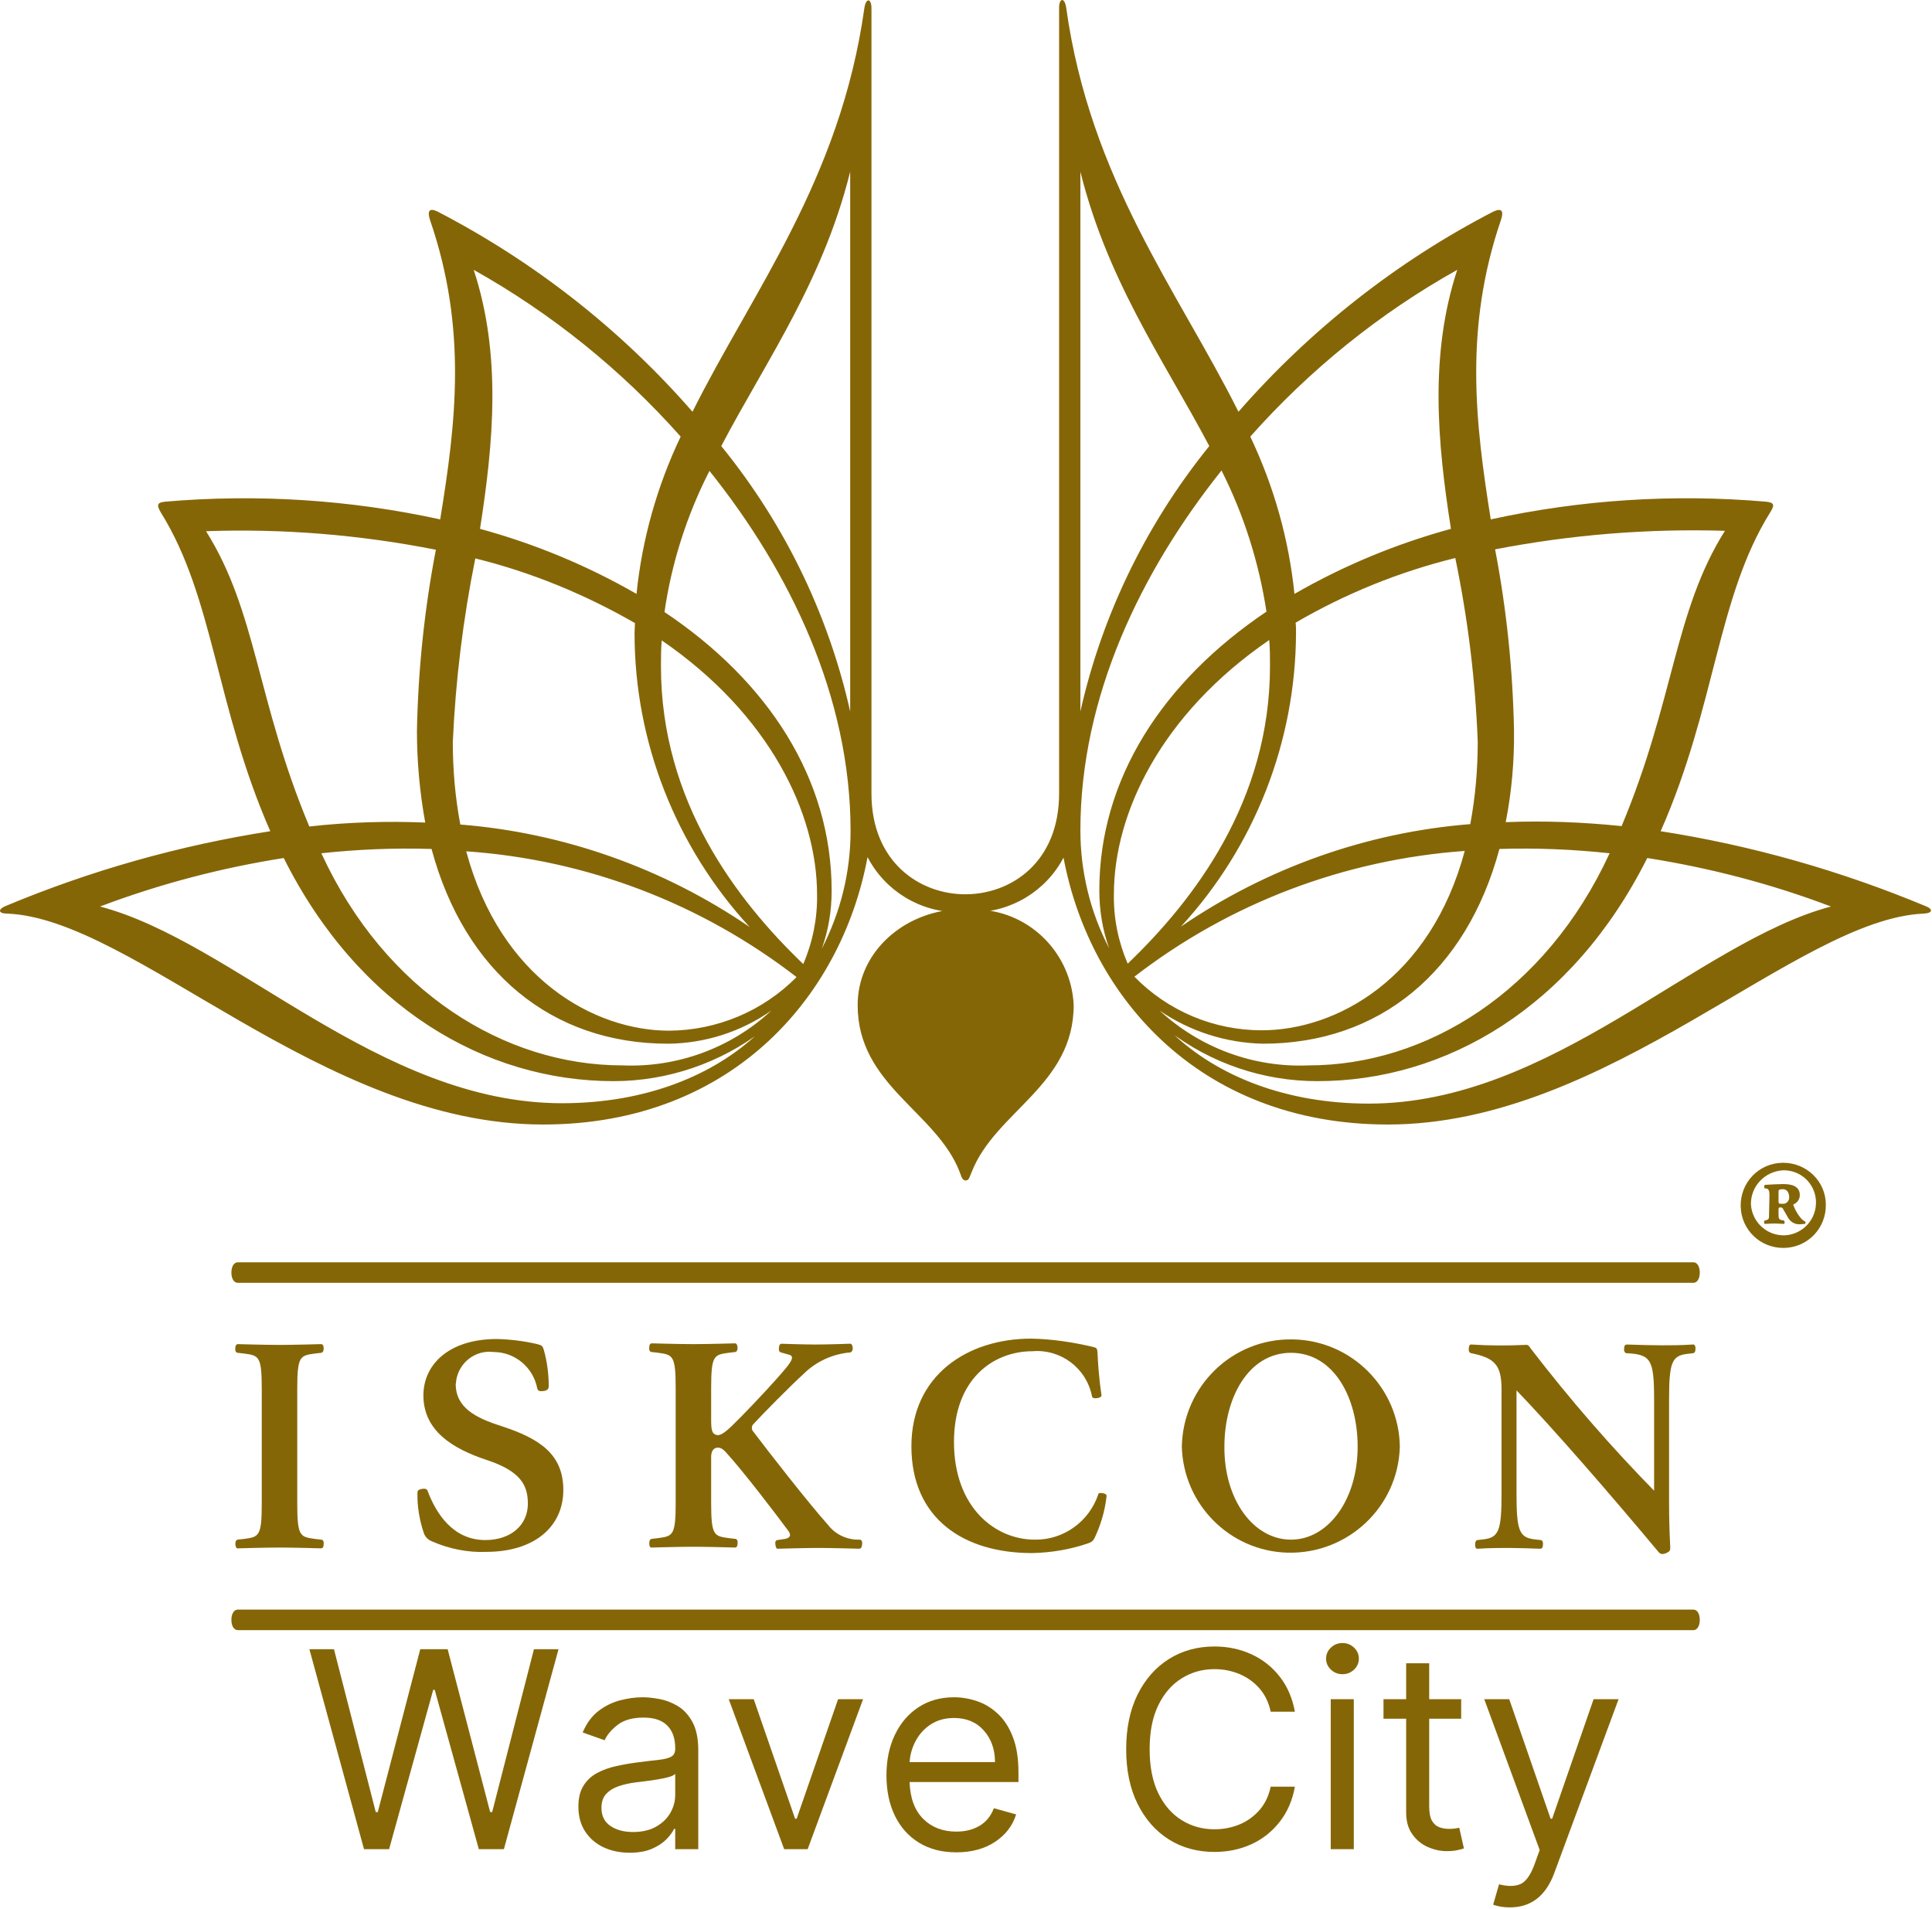 <svg width="501" height="495" viewBox="0 0 501 495" fill="none" xmlns="http://www.w3.org/2000/svg">
<path d="M447.3 137.635C434.112 158.589 434.211 181.49 420.513 214.198C410.498 213.177 400.477 212.766 390.461 213.177C391.998 205.302 392.711 197.333 392.607 189.359C392.3 173.62 390.664 157.875 387.701 142.443C407.326 138.656 427.263 137.026 447.3 137.635ZM383.201 192.323C383.201 199.479 382.592 206.636 381.263 213.688C354.378 215.833 328.513 225.031 306.227 240.266C325.347 219.516 335.977 192.323 336.081 164.109C336.081 163.193 336.081 162.375 335.977 161.453C348.961 153.891 362.862 148.266 377.378 144.688C380.649 160.432 382.592 176.38 383.201 192.323ZM294.17 253.245C318.904 234.13 348.654 222.886 379.831 220.641C370.94 253.859 346.508 267.146 327.185 267.146C314.717 267.146 302.857 262.136 294.17 253.245ZM329.331 172.698C329.331 207.656 309.706 233.313 292.43 249.875C289.977 244.151 288.748 238.12 288.852 231.88C288.852 210.828 301.118 185.167 329.128 165.953C329.331 168.198 329.331 170.448 329.331 172.698ZM285.071 230.859C285.071 235.969 285.888 241.083 287.623 245.886C282.717 236.484 280.164 225.953 280.164 215.323C280.164 180.672 295.8 148.266 316.758 121.995C322.586 133.547 326.472 145.917 328.414 158.589C301.529 176.688 285.071 201.932 285.071 230.859ZM300.711 262.037C308.581 267.453 317.987 270.417 327.493 270.625C357.649 270.625 380.237 252.021 388.826 220.13C398.336 219.823 407.94 220.229 417.446 221.25C417.446 221.354 417.347 221.354 417.347 221.354C400.784 257.234 369.81 276.245 339.352 276.245C325.144 276.859 311.237 271.745 300.711 262.037ZM377.888 69.969C370.633 92.047 372.774 114.943 376.253 137.125C362.045 141.01 348.446 146.635 335.67 153.995C334.237 139.885 330.352 126.089 324.222 113.208C339.555 95.932 357.748 81.214 377.888 69.969ZM279.55 41.964C286.399 71.912 301.732 93.172 313.586 115.662C296.722 136.516 284.967 161.047 279.55 187.318H280.164V41.964H279.55ZM302.857 267.146C313.998 275.734 327.592 280.333 341.597 280.333C374.925 280.333 407.737 261.219 427.159 222.479C443.414 225.031 459.461 229.224 474.795 235.052C440.144 244.25 402.425 286.156 354.987 286.156C333.217 286.156 315.633 278.901 304.081 267.964L302.857 267.146ZM275.461 220.537C281.592 257.333 310.315 291.578 359.899 291.578C417.144 291.578 465.904 238.323 498.821 236.891C501.269 236.787 501.269 235.662 499.331 234.948C477.248 225.75 454.248 219.208 430.638 215.526C444.946 183.125 445.253 154.912 459.055 132.833C460.279 130.891 460.076 130.276 457.826 130.073C434.008 128.026 409.987 129.563 386.576 134.672C382.592 109.63 379.623 85.099 389.237 56.99C389.951 54.839 389.539 53.818 387.295 54.839C362.144 67.823 339.758 85.505 321.154 106.766C305.513 75.49 282.717 46.661 276.482 1.995C276.076 -0.766 274.644 -0.562 274.644 1.995V205.714C274.644 223.604 262.17 231.88 250.31 231.88C238.456 231.88 225.982 223.5 225.982 205.714V2.099C225.982 -0.458 224.555 -0.661 224.144 2.099C217.909 46.661 195.112 75.594 179.576 106.766C160.972 85.406 138.482 67.823 113.435 54.839C111.289 53.818 110.779 54.74 111.493 56.99C121.206 85.198 118.237 109.63 114.149 134.672C90.743 129.563 66.722 128.026 42.904 130.073C40.753 130.276 40.55 130.891 41.675 132.833C55.472 154.912 55.883 183.125 70.091 215.526C46.482 219.208 23.378 225.75 1.399 234.948C-0.544 235.766 -0.544 236.891 1.909 236.891C34.722 238.219 83.586 291.578 140.831 291.578C190.513 291.578 219.133 257.333 225.269 220.537L224.248 220.74C228.232 229.734 236.821 235.766 246.633 236.484L246.732 235.87C233.243 237.302 222.404 247.521 222.404 260.604C222.404 281.458 242.852 288.203 248.883 303.948C249.289 304.969 249.498 306.089 250.414 306.089C251.336 306.089 251.435 305.073 251.951 303.948C258.081 288.203 278.425 281.458 278.425 260.604C277.81 247.318 267.284 236.583 254.097 235.87L254.196 236.484C264.008 235.766 272.597 229.734 276.586 220.74L275.461 220.537ZM113.029 142.542C110.06 157.979 108.425 173.719 108.118 189.464C108.118 197.438 108.836 205.406 110.269 213.281C100.248 212.87 90.232 213.177 80.211 214.302C66.513 181.589 66.618 158.693 53.43 137.74C73.362 137.026 93.295 138.656 113.029 142.542ZM123.253 144.792C137.763 148.37 151.67 154.094 164.649 161.557C164.649 162.474 164.55 163.297 164.55 164.214C164.55 192.427 175.284 219.615 194.394 240.365C172.112 225.136 146.248 215.938 119.368 213.792C118.034 206.74 117.42 199.583 117.42 192.427C118.138 176.38 120.081 160.537 123.253 144.792ZM173.545 267.25C154.222 267.25 129.795 253.859 120.899 220.74C152.076 222.886 181.826 234.234 206.56 253.349C197.873 262.136 186.013 267.146 173.545 267.25ZM171.602 166.052C199.612 185.271 211.878 210.927 211.878 231.984C211.977 238.12 210.753 244.25 208.3 249.974C191.024 233.417 171.399 207.761 171.399 172.802C171.399 170.448 171.399 168.198 171.602 166.052ZM172.315 158.693C174.154 145.917 178.144 133.547 183.972 122.099C204.925 148.266 220.565 180.776 220.565 215.422C220.565 226.057 218.013 236.484 213.102 245.99C214.842 241.182 215.659 236.073 215.659 230.964C215.659 201.932 199.201 176.688 172.315 158.693ZM161.378 276.245C130.914 276.245 99.941 257.234 83.383 221.354C83.383 221.25 83.279 221.25 83.279 221.25C92.784 220.229 102.295 219.823 111.904 220.13C120.487 252.021 143.081 270.625 173.237 270.625C182.847 270.521 192.149 267.557 200.019 262.037C189.592 271.745 175.592 276.859 161.378 276.245ZM176.508 113.208C170.373 126.089 166.487 139.885 165.06 153.995C152.279 146.635 138.685 141.01 124.477 137.125C127.951 114.844 130.097 92.047 122.842 69.969C143.081 81.313 161.175 95.932 176.508 113.208ZM220.467 41.964V187.318H221.076C215.659 161.047 204.008 136.516 187.034 115.662C198.894 93.073 214.227 71.912 221.076 41.964H220.467ZM196.649 267.865C185.097 278.802 167.513 286.057 145.737 286.057C98.305 286.057 60.586 244.151 25.935 235.052C41.367 229.224 57.316 225.031 73.571 222.479C92.993 261.219 125.805 280.333 159.128 280.333C173.133 280.333 186.831 275.63 197.873 267.146L196.649 267.865Z" fill="#856607"/>
<path d="M140.868 360.687C139.946 360.791 139.54 360.687 139.331 360.073C138.311 354.552 133.508 350.567 127.988 350.567C123.186 349.953 118.889 353.427 118.274 358.13C118.274 358.333 118.274 358.64 118.175 358.843C118.175 364.979 123.285 367.635 130.035 369.781C139.743 372.953 146.081 376.937 146.081 386.343C146.081 395.744 138.722 402.39 126.045 402.39C121.238 402.593 116.337 401.573 111.941 399.63C110.915 399.218 110.201 398.406 109.894 397.484C108.769 394.109 108.154 390.536 108.258 386.958C108.258 386.343 108.873 386.135 109.587 386.036C110.3 385.932 110.811 386.135 110.915 386.651C112.962 392.067 117.253 399.323 125.842 399.323C132.587 399.323 136.883 395.338 136.883 389.922C136.883 385.317 135.243 381.536 126.248 378.573C117.253 375.609 109.795 370.911 109.795 361.812C109.795 353.942 116.232 347.192 128.904 347.192C132.383 347.297 135.857 347.703 139.331 348.521C140.561 348.828 140.665 349.031 140.972 349.849C141.889 353.021 142.3 356.291 142.3 359.562C142.196 360.276 141.79 360.583 140.868 360.687Z" fill="#856607"/>
<path d="M285.925 387.161C286.639 387.266 287.05 387.568 286.946 387.979C286.535 391.76 285.41 395.542 283.779 398.917C283.472 399.526 282.956 399.938 282.243 400.141C277.54 401.776 272.633 402.594 267.623 402.698C249.941 402.698 236.342 393.807 236.342 374.995C236.342 356.698 250.758 347.094 267.42 347.094C272.837 347.193 278.154 348.01 283.368 349.234C284.389 349.443 284.493 349.646 284.592 350.568C284.696 352.813 284.899 356.802 285.618 361.604C285.717 362.115 285.41 362.323 284.592 362.526C283.675 362.625 283.264 362.526 283.165 362.016C281.732 354.755 275.087 349.75 267.727 350.365C257.607 350.365 247.383 357.521 247.383 373.875C247.383 390.839 258.014 399.219 268.342 399.219C275.805 399.323 282.446 394.521 284.8 387.469C284.8 387.161 285.206 387.057 285.925 387.161Z" fill="#856607"/>
<path d="M306.467 375.099C306.774 359.458 319.555 346.989 335.196 347.297C350.425 347.5 362.795 359.869 362.998 375.099C362.592 390.739 349.508 403.005 333.863 402.593C318.941 402.187 306.878 390.125 306.467 375.099ZM334.785 399.218C344.394 399.218 352.061 388.896 352.061 375.099C352.061 362.323 345.826 350.771 334.785 350.771C323.743 350.771 317.508 362.422 317.508 375.099C317.41 388.896 325.076 399.218 334.785 399.218Z" fill="#856607"/>
<path d="M67.878 374.994V389.817C67.878 398.302 67.165 398.505 63.383 399.015L61.644 399.218C61.133 399.323 61.029 399.833 61.029 400.448C61.133 401.062 61.237 401.573 61.748 401.474C61.748 401.474 68.696 401.265 72.477 401.265C76.263 401.265 83.212 401.474 83.212 401.474C83.722 401.474 83.93 401.062 83.93 400.448C84.029 399.833 83.826 399.218 83.316 399.218L81.581 399.015C77.795 398.505 77.081 398.302 77.081 389.817V360.177C77.081 351.692 77.795 351.484 81.581 350.974L83.316 350.771C83.826 350.672 83.93 350.156 83.93 349.541C83.93 348.932 83.722 348.521 83.212 348.521C83.212 348.521 76.263 348.724 72.477 348.724C68.696 348.724 61.748 348.521 61.748 348.521C61.237 348.521 61.029 348.932 61.029 349.541C60.93 350.156 61.133 350.771 61.644 350.771L63.383 350.974C67.165 351.484 67.878 351.692 67.878 360.177V374.994Z" fill="#856607"/>
<path d="M204.451 396.974C205.367 398.198 204.654 398.812 203.633 399.015L201.586 399.323C201.076 399.427 200.977 399.833 201.076 400.552C201.18 401.265 201.383 401.677 201.789 401.573C201.789 401.573 208.539 401.369 212.216 401.369C216.003 401.369 222.747 401.573 222.747 401.573C223.258 401.573 223.466 401.265 223.565 400.448C223.669 399.63 223.362 399.218 222.951 399.218C219.68 399.323 216.617 397.896 214.675 395.338C209.56 389.614 199.44 376.63 195.352 371.213C194.841 370.703 194.841 369.781 195.352 369.271L195.456 369.166C197.701 366.718 205.06 359.255 208.336 356.291C211.607 353.021 215.899 351.078 220.497 350.672C220.909 350.567 221.216 350.057 221.112 349.338C221.013 348.724 220.805 348.317 220.294 348.422C220.294 348.422 214.57 348.625 211.503 348.625C208.435 348.625 202.711 348.422 202.711 348.422C202.201 348.422 201.997 348.932 201.997 349.442C201.893 350.156 202.096 350.567 202.508 350.672L204.654 351.281C205.06 351.385 205.367 351.588 205.367 351.994C205.471 352.916 203.737 354.859 201.487 357.416C198.315 360.994 192.8 366.817 189.831 369.682C187.378 372.031 186.357 372.437 185.435 371.927C184.721 371.625 184.414 370.807 184.414 368.354V359.968C184.414 351.484 185.128 351.281 188.914 350.771L190.649 350.567C191.159 350.463 191.263 349.953 191.263 349.338C191.159 348.724 191.06 348.317 190.55 348.317C190.55 348.317 183.596 348.521 179.815 348.521C176.034 348.521 169.081 348.317 169.081 348.317C168.57 348.317 168.367 348.724 168.367 349.338C168.263 349.953 168.466 350.567 168.982 350.567L170.716 350.771C174.497 351.281 175.216 351.484 175.216 359.968V389.614C175.216 398.099 174.497 398.302 170.716 398.812L168.982 399.015C168.466 399.119 168.367 399.63 168.367 400.244C168.367 400.859 168.57 401.369 169.081 401.265C169.081 401.265 176.034 401.062 179.815 401.062C183.596 401.062 190.55 401.265 190.55 401.265C191.06 401.265 191.263 400.859 191.263 400.244C191.362 399.63 191.159 399.015 190.649 399.015L188.914 398.812C185.128 398.302 184.414 398.099 184.414 389.614V377.755C184.414 376.427 184.925 375.609 185.742 375.406C186.664 375.203 187.378 375.609 188.3 376.63C192.695 381.437 200.977 392.271 204.451 396.974Z" fill="#856607"/>
<path d="M392.441 359.661C402.56 370.088 418.201 388.182 430.06 402.391C430.571 403.005 431.081 403.104 432.102 402.698C433.024 402.286 433.128 401.979 433.128 401.266C432.92 397.281 432.821 393.5 432.821 389.922V362.833C432.821 353.427 433.534 351.588 437.316 351.078L439.055 350.875C439.566 350.771 439.67 350.26 439.67 349.646C439.67 349.031 439.461 348.521 438.951 348.625C435.883 348.828 432.92 348.828 430.878 348.828C428.727 348.828 424.946 348.724 421.878 348.625C421.368 348.625 421.165 349.031 421.165 349.646C421.06 350.26 421.368 350.875 421.779 350.875C428.113 351.182 428.935 352.505 428.935 362.833V387.776L429.55 387.161C417.894 375.302 407.055 362.833 396.935 349.646C396.425 348.927 396.326 348.625 395.404 348.724C390.805 348.932 386.201 348.932 381.607 348.625C381.092 348.521 380.889 349.031 380.889 349.646C380.79 350.26 380.993 350.771 381.503 350.875C387.633 352.099 389.373 353.943 389.373 360.276V387.364C389.373 396.771 388.659 398.609 384.878 399.12L383.139 399.323C382.628 399.427 382.524 399.937 382.524 400.552C382.524 401.167 382.727 401.677 383.238 401.573C386.305 401.37 389.269 401.37 391.316 401.37C393.461 401.37 396.326 401.474 399.394 401.573C399.904 401.573 400.107 401.167 400.107 400.552C400.206 399.937 400.003 399.323 399.493 399.323L397.753 399.12C393.972 398.609 393.258 396.771 393.258 387.364V359.255L392.441 359.661Z" fill="#856607"/>
<path d="M439.149 332.62C440.071 332.62 440.784 331.604 440.784 329.964C440.784 328.328 440.071 327.308 439.149 327.308H61.638C60.717 327.308 60.003 328.328 60.003 329.964C60.003 331.604 60.717 332.62 61.638 332.62H439.149Z" fill="#856607"/>
<path d="M439.149 422.677C440.071 422.677 440.784 421.656 440.784 420.021C440.784 418.385 440.071 417.359 439.149 417.359H61.638C60.717 417.359 60.003 418.385 60.003 420.021C60.003 421.656 60.717 422.677 61.638 422.677H439.149Z" fill="#856607"/>
<path d="M473.467 312.333C473.571 318.469 468.769 323.474 462.633 323.578C456.498 323.682 451.493 318.875 451.388 312.745C451.284 306.609 456.092 301.604 462.227 301.5C462.326 301.5 462.43 301.5 462.43 301.5C468.461 301.5 473.467 306.302 473.467 312.333ZM454.045 312.333C454.352 316.932 458.237 320.51 462.94 320.307C467.539 320 471.118 316.12 470.909 311.417C470.706 306.917 467.029 303.443 462.529 303.443C457.727 303.646 453.946 307.531 454.045 312.333ZM458.852 309.88C458.852 308.755 458.649 308.245 457.93 308.146H457.623C457.42 307.839 457.42 307.323 457.727 307.224C459.461 307.12 460.998 307.021 462.43 307.021C464.368 307.021 466.722 307.427 466.722 309.88C466.722 310.901 466.107 311.823 465.19 312.234C464.982 312.333 464.982 312.438 465.19 312.849C465.701 314.073 466.414 315.297 467.336 316.219C467.638 316.422 467.847 316.63 468.05 316.729C468.253 316.729 468.253 317.24 468.05 317.344C467.638 317.344 467.232 317.443 466.826 317.443C465.498 317.547 464.269 316.833 463.654 315.708L462.43 313.563C462.326 313.255 462.019 313.052 461.711 313.052C461.305 313.052 461.201 313.255 461.201 313.458V314.688C461.201 315.911 461.201 316.323 462.43 316.422L462.633 316.526C462.836 316.63 462.836 317.24 462.633 317.344C461.815 317.344 461.097 317.24 460.076 317.24C459.159 317.24 458.342 317.344 457.623 317.344C457.42 317.24 457.42 316.63 457.519 316.526L457.826 316.422C458.748 316.219 458.748 316.016 458.748 314.688L458.852 309.88ZM461.201 311.516C461.201 312.13 461.305 312.13 462.227 312.13C463.144 312.234 463.857 311.516 463.961 310.698C463.961 310.594 463.961 310.495 463.961 310.495C463.961 309.167 463.347 308.349 462.326 308.349C461.305 308.349 461.201 308.552 461.201 308.964V311.516Z" fill="#856607"/>
<path d="M94.398 479.483L80.231 427.629H86.606L97.44 469.858H97.961L108.981 427.629H116.086L127.106 469.858H127.627L138.461 427.629H144.836L130.669 479.483H124.169L112.731 438.171H112.336L100.898 479.483H94.398Z" fill="#856607"/>
<path d="M163.26 480.399C160.786 480.399 158.541 479.931 156.531 479.004C154.531 478.061 152.937 476.701 151.76 474.92C150.578 473.129 149.989 470.972 149.989 468.441C149.989 466.222 150.427 464.415 151.302 463.024C152.177 461.623 153.349 460.524 154.823 459.733C156.291 458.941 157.916 458.353 159.698 457.962C161.474 457.561 163.265 457.243 165.073 457.004C167.432 456.701 169.349 456.472 170.823 456.316C172.307 456.149 173.39 455.873 174.073 455.483C174.75 455.097 175.093 454.42 175.093 453.462V453.254C175.093 450.754 174.411 448.816 173.052 447.441C171.703 446.056 169.656 445.358 166.906 445.358C164.041 445.358 161.802 445.983 160.177 447.233C158.562 448.483 157.432 449.816 156.781 451.233L151.093 449.212C152.104 446.837 153.458 444.993 155.156 443.67C156.864 442.353 158.724 441.431 160.739 440.899C162.75 440.358 164.739 440.087 166.698 440.087C167.948 440.087 169.385 440.243 171.01 440.545C172.635 440.837 174.208 441.441 175.739 442.358C177.265 443.264 178.536 444.639 179.552 446.483C180.562 448.316 181.073 450.774 181.073 453.858V479.483H175.093V474.212H174.802C174.396 475.061 173.724 475.972 172.781 476.941C171.833 477.899 170.578 478.722 169.01 479.399C167.437 480.066 165.521 480.399 163.26 480.399ZM164.156 475.024C166.531 475.024 168.531 474.561 170.156 473.629C171.781 472.701 173.01 471.504 173.843 470.045C174.677 468.576 175.093 467.024 175.093 465.399V459.941C174.843 460.248 174.286 460.524 173.427 460.774C172.578 461.014 171.599 461.222 170.489 461.399C169.39 461.582 168.323 461.733 167.281 461.858C166.25 461.983 165.416 462.087 164.781 462.17C163.224 462.368 161.771 462.691 160.427 463.149C159.093 463.597 158.015 464.264 157.198 465.149C156.375 466.024 155.968 467.228 155.968 468.754C155.968 470.826 156.739 472.389 158.281 473.441C159.823 474.498 161.781 475.024 164.156 475.024Z" fill="#856607"/>
<path d="M223.81 440.587L209.435 479.483H203.352L188.977 440.587H195.456L206.185 471.587H206.581L217.331 440.587H223.81Z" fill="#856607"/>
<path d="M247.999 480.295C244.249 480.295 241.02 479.462 238.312 477.795C235.603 476.129 233.52 473.806 232.062 470.816C230.603 467.816 229.874 464.326 229.874 460.337C229.874 456.368 230.603 452.858 232.062 449.816C233.52 446.764 235.562 444.379 238.187 442.67C240.812 440.951 243.879 440.087 247.395 440.087C249.421 440.087 251.421 440.431 253.395 441.108C255.364 441.774 257.155 442.868 258.77 444.379C260.395 445.894 261.687 447.894 262.645 450.379C263.614 452.853 264.103 455.899 264.103 459.524V462.066H235.874C236.009 466.222 237.187 469.399 239.395 471.608C241.614 473.816 244.483 474.92 247.999 474.92C250.343 474.92 252.358 474.415 254.041 473.399C255.733 472.389 256.963 470.873 257.728 468.858L263.499 470.462C262.582 473.41 260.754 475.785 258.02 477.587C255.28 479.394 251.942 480.295 247.999 480.295ZM235.874 456.899H258.02C258.02 453.608 257.051 450.879 255.124 448.712C253.207 446.545 250.629 445.462 247.395 445.462C245.114 445.462 243.134 445.998 241.457 447.066C239.791 448.123 238.478 449.524 237.52 451.274C236.562 453.014 236.009 454.889 235.874 456.899Z" fill="#856607"/>
<path d="M335.787 443.838H329.516C329.001 441.437 328.027 439.421 326.6 437.796C325.167 436.16 323.438 434.916 321.412 434.067C319.381 433.223 317.225 432.796 314.933 432.796C311.792 432.796 308.954 433.598 306.412 435.192C303.87 436.775 301.85 439.108 300.35 442.192C298.86 445.275 298.12 449.067 298.12 453.567C298.12 458.056 298.86 461.848 300.35 464.942C301.85 468.025 303.87 470.358 306.412 471.942C308.954 473.525 311.792 474.317 314.933 474.317C317.225 474.317 319.381 473.9 321.412 473.067C323.438 472.223 325.167 470.978 326.6 469.338C328.027 467.702 329.001 465.681 329.516 463.275H335.787C335.146 466.817 333.834 469.853 331.85 472.379C329.876 474.91 327.433 476.848 324.516 478.192C321.6 479.525 318.402 480.192 314.933 480.192C310.501 480.192 306.563 479.119 303.12 476.963C299.688 474.796 296.98 471.723 294.995 467.733C293.021 463.749 292.037 459.025 292.037 453.567C292.037 448.098 293.021 443.369 294.995 439.379C296.98 435.395 299.688 432.327 303.12 430.171C306.563 428.004 310.501 426.921 314.933 426.921C318.402 426.921 321.6 427.598 324.516 428.942C327.433 430.275 329.876 432.207 331.85 434.733C333.834 437.265 335.146 440.296 335.787 443.838Z" fill="#856607"/>
<path d="M345.084 479.483V440.587H351.063V479.483H345.084ZM348.126 434.108C346.959 434.108 345.959 433.712 345.126 432.92C344.293 432.129 343.876 431.181 343.876 430.066C343.876 428.957 344.293 428.004 345.126 427.212C345.959 426.42 346.959 426.024 348.126 426.024C349.293 426.024 350.293 426.42 351.126 427.212C351.959 428.004 352.376 428.957 352.376 430.066C352.376 431.181 351.959 432.129 351.126 432.92C350.293 433.712 349.293 434.108 348.126 434.108Z" fill="#856607"/>
<path d="M378.909 440.587V445.649H370.617V468.337C370.617 470.035 370.856 471.295 371.346 472.129C371.846 472.962 372.481 473.519 373.263 473.795C374.054 474.076 374.893 474.212 375.784 474.212C376.435 474.212 376.971 474.181 377.388 474.108C377.815 474.024 378.159 473.962 378.409 473.92L379.617 479.274C379.211 479.431 378.648 479.576 377.929 479.733C377.205 479.899 376.284 479.983 375.159 479.983C373.476 479.983 371.83 479.618 370.221 478.899C368.606 478.181 367.273 477.076 366.221 475.587C365.164 474.103 364.638 472.228 364.638 469.962V445.649H358.763V440.587H364.638V431.274H370.617V440.587H378.909Z" fill="#856607"/>
<path d="M391.557 494.566C390.557 494.566 389.651 494.483 388.849 494.316C388.057 494.16 387.505 494.009 387.203 493.858L388.724 488.587C390.901 489.155 392.724 489.149 394.182 488.566C395.641 487.983 396.896 486.238 397.953 483.337L399.266 479.691L384.891 440.587H391.37L402.099 471.587H402.495L413.245 440.587H419.724L403.016 485.754C400.818 491.629 397 494.566 391.557 494.566Z" fill="#856607"/>
</svg>
